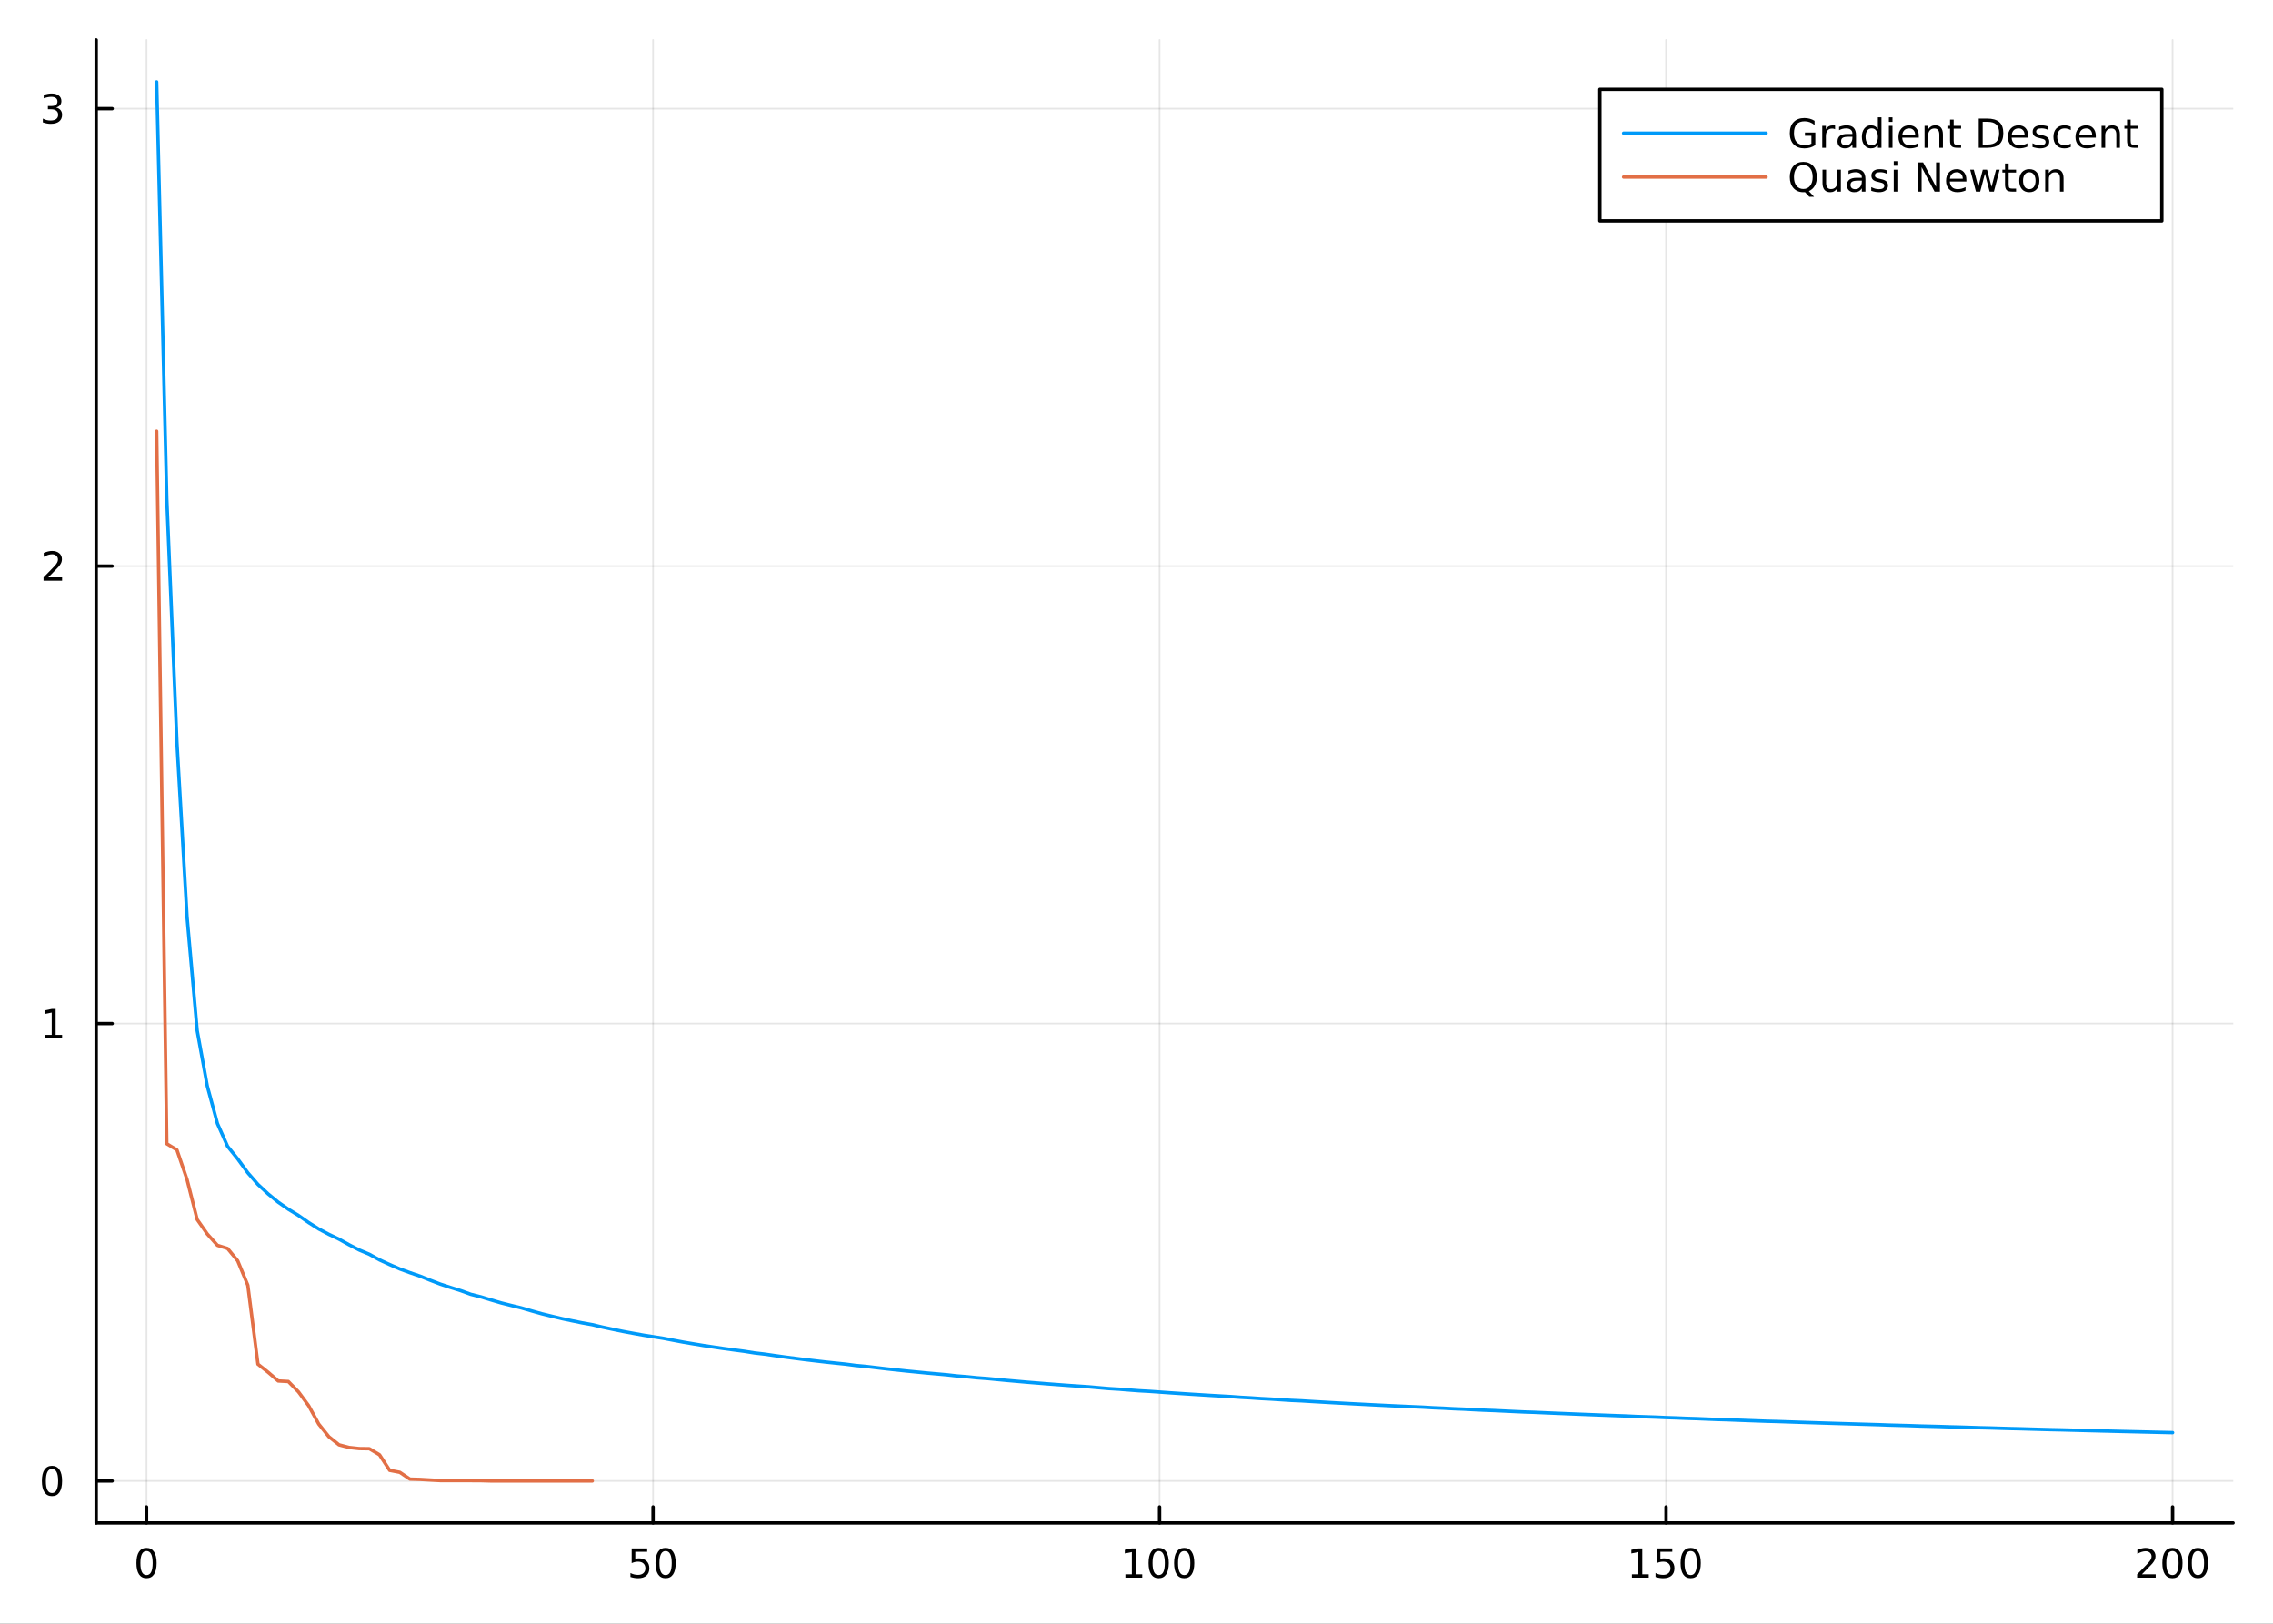 <?xml version="1.0" encoding="utf-8"?>
<svg xmlns="http://www.w3.org/2000/svg" xmlns:xlink="http://www.w3.org/1999/xlink" width="672" height="480" viewBox="0 0 2688 1920">
<rect x="0" y="0" width="2688" height="1920" fill="#333333" stroke="none"/>
<defs>
  <clipPath id="clip010">
    <rect x="0" y="0" width="2688" height="1920"/>
  </clipPath>
</defs>
<path clip-path="url(#clip010)" d="M0 1920 L2688 1920 L2688 0 L0 0  Z" fill="#ffffff" fill-rule="evenodd" fill-opacity="1"/>
<defs>
  <clipPath id="clip011">
    <rect x="537" y="0" width="1883" height="1883"/>
  </clipPath>
</defs>
<path clip-path="url(#clip010)" d="M113.761 1800.78 L2640.76 1800.78 L2640.76 47.244 L113.761 47.244  Z" fill="#ffffff" fill-rule="evenodd" fill-opacity="1"/>
<defs>
  <clipPath id="clip012">
    <rect x="113" y="47" width="2528" height="1755"/>
  </clipPath>
</defs>
<polyline clip-path="url(#clip012)" style="stroke:#000000; stroke-linecap:round; stroke-linejoin:round; stroke-width:2; stroke-opacity:0.1; fill:none" points="173.3,1800.78 173.3,47.244 "/>
<polyline clip-path="url(#clip012)" style="stroke:#000000; stroke-linecap:round; stroke-linejoin:round; stroke-width:2; stroke-opacity:0.1; fill:none" points="772.284,1800.78 772.284,47.244 "/>
<polyline clip-path="url(#clip012)" style="stroke:#000000; stroke-linecap:round; stroke-linejoin:round; stroke-width:2; stroke-opacity:0.1; fill:none" points="1371.27,1800.78 1371.27,47.244 "/>
<polyline clip-path="url(#clip012)" style="stroke:#000000; stroke-linecap:round; stroke-linejoin:round; stroke-width:2; stroke-opacity:0.1; fill:none" points="1970.25,1800.78 1970.25,47.244 "/>
<polyline clip-path="url(#clip012)" style="stroke:#000000; stroke-linecap:round; stroke-linejoin:round; stroke-width:2; stroke-opacity:0.1; fill:none" points="2569.24,1800.78 2569.24,47.244 "/>
<polyline clip-path="url(#clip010)" style="stroke:#000000; stroke-linecap:round; stroke-linejoin:round; stroke-width:4; stroke-opacity:1; fill:none" points="113.761,1800.78 2640.76,1800.78 "/>
<polyline clip-path="url(#clip010)" style="stroke:#000000; stroke-linecap:round; stroke-linejoin:round; stroke-width:4; stroke-opacity:1; fill:none" points="173.3,1800.78 173.3,1781.88 "/>
<polyline clip-path="url(#clip010)" style="stroke:#000000; stroke-linecap:round; stroke-linejoin:round; stroke-width:4; stroke-opacity:1; fill:none" points="772.284,1800.78 772.284,1781.88 "/>
<polyline clip-path="url(#clip010)" style="stroke:#000000; stroke-linecap:round; stroke-linejoin:round; stroke-width:4; stroke-opacity:1; fill:none" points="1371.27,1800.78 1371.27,1781.88 "/>
<polyline clip-path="url(#clip010)" style="stroke:#000000; stroke-linecap:round; stroke-linejoin:round; stroke-width:4; stroke-opacity:1; fill:none" points="1970.25,1800.78 1970.25,1781.88 "/>
<polyline clip-path="url(#clip010)" style="stroke:#000000; stroke-linecap:round; stroke-linejoin:round; stroke-width:4; stroke-opacity:1; fill:none" points="2569.24,1800.78 2569.24,1781.88 "/>
<path clip-path="url(#clip010)" d="M173.3 1834 Q169.689 1834 167.86 1837.57 Q166.055 1841.11 166.055 1848.24 Q166.055 1855.34 167.86 1858.91 Q169.689 1862.45 173.3 1862.45 Q176.934 1862.45 178.74 1858.91 Q180.568 1855.34 180.568 1848.24 Q180.568 1841.11 178.74 1837.57 Q176.934 1834 173.3 1834 M173.3 1830.3 Q179.11 1830.3 182.166 1834.9 Q185.244 1839.49 185.244 1848.24 Q185.244 1856.96 182.166 1861.57 Q179.11 1866.15 173.3 1866.15 Q167.49 1866.15 164.411 1861.57 Q161.356 1856.96 161.356 1848.24 Q161.356 1839.49 164.411 1834.9 Q167.49 1830.3 173.3 1830.3 Z" fill="#000000" fill-rule="nonzero" fill-opacity="1" /><path clip-path="url(#clip010)" d="M746.983 1830.92 L765.34 1830.92 L765.34 1834.86 L751.266 1834.86 L751.266 1843.33 Q752.284 1842.98 753.303 1842.82 Q754.321 1842.64 755.34 1842.64 Q761.127 1842.64 764.507 1845.81 Q767.886 1848.98 767.886 1854.4 Q767.886 1859.97 764.414 1863.08 Q760.942 1866.15 754.622 1866.15 Q752.446 1866.15 750.178 1865.78 Q747.933 1865.41 745.525 1864.67 L745.525 1859.97 Q747.608 1861.11 749.831 1861.66 Q752.053 1862.22 754.53 1862.22 Q758.534 1862.22 760.872 1860.11 Q763.21 1858.01 763.21 1854.4 Q763.21 1850.78 760.872 1848.68 Q758.534 1846.57 754.53 1846.57 Q752.655 1846.57 750.78 1846.99 Q748.928 1847.4 746.983 1848.28 L746.983 1830.92 Z" fill="#000000" fill-rule="nonzero" fill-opacity="1" /><path clip-path="url(#clip010)" d="M787.099 1834 Q783.488 1834 781.659 1837.57 Q779.854 1841.11 779.854 1848.24 Q779.854 1855.34 781.659 1858.91 Q783.488 1862.45 787.099 1862.45 Q790.733 1862.45 792.539 1858.91 Q794.367 1855.34 794.367 1848.24 Q794.367 1841.11 792.539 1837.57 Q790.733 1834 787.099 1834 M787.099 1830.3 Q792.909 1830.3 795.965 1834.9 Q799.043 1839.49 799.043 1848.24 Q799.043 1856.96 795.965 1861.57 Q792.909 1866.15 787.099 1866.15 Q781.289 1866.15 778.21 1861.57 Q775.155 1856.96 775.155 1848.24 Q775.155 1839.49 778.21 1834.9 Q781.289 1830.3 787.099 1830.3 Z" fill="#000000" fill-rule="nonzero" fill-opacity="1" /><path clip-path="url(#clip010)" d="M1330.88 1861.55 L1338.51 1861.55 L1338.51 1835.18 L1330.2 1836.85 L1330.2 1832.59 L1338.47 1830.92 L1343.14 1830.92 L1343.14 1861.55 L1350.78 1861.55 L1350.78 1865.48 L1330.88 1865.48 L1330.88 1861.55 Z" fill="#000000" fill-rule="nonzero" fill-opacity="1" /><path clip-path="url(#clip010)" d="M1370.23 1834 Q1366.62 1834 1364.79 1837.57 Q1362.98 1841.11 1362.98 1848.24 Q1362.98 1855.34 1364.79 1858.91 Q1366.62 1862.45 1370.23 1862.45 Q1373.86 1862.45 1375.67 1858.91 Q1377.5 1855.34 1377.5 1848.24 Q1377.5 1841.11 1375.67 1837.57 Q1373.86 1834 1370.23 1834 M1370.23 1830.3 Q1376.04 1830.3 1379.09 1834.9 Q1382.17 1839.49 1382.17 1848.24 Q1382.17 1856.96 1379.09 1861.57 Q1376.04 1866.15 1370.23 1866.15 Q1364.42 1866.15 1361.34 1861.57 Q1358.28 1856.96 1358.28 1848.24 Q1358.28 1839.49 1361.34 1834.9 Q1364.42 1830.3 1370.23 1830.3 Z" fill="#000000" fill-rule="nonzero" fill-opacity="1" /><path clip-path="url(#clip010)" d="M1400.39 1834 Q1396.78 1834 1394.95 1837.57 Q1393.14 1841.11 1393.14 1848.24 Q1393.14 1855.34 1394.95 1858.91 Q1396.78 1862.45 1400.39 1862.45 Q1404.02 1862.45 1405.83 1858.91 Q1407.66 1855.34 1407.66 1848.24 Q1407.66 1841.11 1405.83 1837.57 Q1404.02 1834 1400.39 1834 M1400.39 1830.3 Q1406.2 1830.3 1409.25 1834.9 Q1412.33 1839.49 1412.33 1848.24 Q1412.33 1856.96 1409.25 1861.57 Q1406.2 1866.15 1400.39 1866.15 Q1394.58 1866.15 1391.5 1861.57 Q1388.44 1856.96 1388.44 1848.24 Q1388.44 1839.49 1391.5 1834.9 Q1394.58 1830.3 1400.39 1830.3 Z" fill="#000000" fill-rule="nonzero" fill-opacity="1" /><path clip-path="url(#clip010)" d="M1929.86 1861.55 L1937.5 1861.55 L1937.5 1835.18 L1929.19 1836.85 L1929.19 1832.59 L1937.45 1830.92 L1942.13 1830.92 L1942.13 1861.55 L1949.77 1861.55 L1949.77 1865.48 L1929.86 1865.48 L1929.86 1861.55 Z" fill="#000000" fill-rule="nonzero" fill-opacity="1" /><path clip-path="url(#clip010)" d="M1959.26 1830.92 L1977.61 1830.92 L1977.61 1834.86 L1963.54 1834.86 L1963.54 1843.33 Q1964.56 1842.98 1965.58 1842.82 Q1966.6 1842.64 1967.61 1842.64 Q1973.4 1842.64 1976.78 1845.81 Q1980.16 1848.98 1980.16 1854.4 Q1980.16 1859.97 1976.69 1863.08 Q1973.22 1866.15 1966.9 1866.15 Q1964.72 1866.15 1962.45 1865.78 Q1960.21 1865.41 1957.8 1864.67 L1957.8 1859.97 Q1959.88 1861.11 1962.1 1861.66 Q1964.33 1862.22 1966.8 1862.22 Q1970.81 1862.22 1973.15 1860.11 Q1975.48 1858.01 1975.48 1854.4 Q1975.48 1850.78 1973.15 1848.68 Q1970.81 1846.57 1966.8 1846.57 Q1964.93 1846.57 1963.05 1846.99 Q1961.2 1847.4 1959.26 1848.28 L1959.26 1830.92 Z" fill="#000000" fill-rule="nonzero" fill-opacity="1" /><path clip-path="url(#clip010)" d="M1999.37 1834 Q1995.76 1834 1993.93 1837.57 Q1992.13 1841.11 1992.13 1848.24 Q1992.13 1855.34 1993.93 1858.91 Q1995.76 1862.45 1999.37 1862.45 Q2003.01 1862.45 2004.81 1858.91 Q2006.64 1855.34 2006.64 1848.24 Q2006.64 1841.11 2004.81 1837.57 Q2003.01 1834 1999.37 1834 M1999.37 1830.3 Q2005.18 1830.3 2008.24 1834.9 Q2011.32 1839.49 2011.32 1848.24 Q2011.32 1856.96 2008.24 1861.57 Q2005.18 1866.15 1999.37 1866.15 Q1993.56 1866.15 1990.48 1861.57 Q1987.43 1856.96 1987.43 1848.24 Q1987.43 1839.49 1990.48 1834.9 Q1993.56 1830.3 1999.37 1830.3 Z" fill="#000000" fill-rule="nonzero" fill-opacity="1" /><path clip-path="url(#clip010)" d="M2532.93 1861.55 L2549.25 1861.55 L2549.25 1865.48 L2527.3 1865.48 L2527.3 1861.55 Q2529.97 1858.79 2534.55 1854.16 Q2539.16 1849.51 2540.34 1848.17 Q2542.58 1845.65 2543.46 1843.91 Q2544.36 1842.15 2544.36 1840.46 Q2544.36 1837.71 2542.42 1835.97 Q2540.5 1834.23 2537.4 1834.23 Q2535.2 1834.23 2532.74 1835 Q2530.31 1835.76 2527.54 1837.31 L2527.54 1832.59 Q2530.36 1831.46 2532.81 1830.88 Q2535.27 1830.3 2537.3 1830.3 Q2542.67 1830.3 2545.87 1832.98 Q2549.06 1835.67 2549.06 1840.16 Q2549.06 1842.29 2548.25 1844.21 Q2547.47 1846.11 2545.36 1848.7 Q2544.78 1849.37 2541.68 1852.59 Q2538.58 1855.78 2532.93 1861.55 Z" fill="#000000" fill-rule="nonzero" fill-opacity="1" /><path clip-path="url(#clip010)" d="M2569.06 1834 Q2565.45 1834 2563.62 1837.57 Q2561.82 1841.11 2561.82 1848.24 Q2561.82 1855.34 2563.62 1858.91 Q2565.45 1862.45 2569.06 1862.45 Q2572.7 1862.45 2574.5 1858.91 Q2576.33 1855.34 2576.33 1848.24 Q2576.33 1841.11 2574.5 1837.57 Q2572.7 1834 2569.06 1834 M2569.06 1830.3 Q2574.87 1830.3 2577.93 1834.9 Q2581.01 1839.49 2581.01 1848.24 Q2581.01 1856.96 2577.93 1861.57 Q2574.87 1866.15 2569.06 1866.15 Q2563.25 1866.15 2560.17 1861.57 Q2557.12 1856.96 2557.12 1848.24 Q2557.12 1839.49 2560.17 1834.9 Q2563.25 1830.3 2569.06 1830.3 Z" fill="#000000" fill-rule="nonzero" fill-opacity="1" /><path clip-path="url(#clip010)" d="M2599.23 1834 Q2595.61 1834 2593.79 1837.57 Q2591.98 1841.11 2591.98 1848.24 Q2591.98 1855.34 2593.79 1858.91 Q2595.61 1862.45 2599.23 1862.45 Q2602.86 1862.45 2604.67 1858.91 Q2606.49 1855.34 2606.49 1848.24 Q2606.49 1841.11 2604.67 1837.57 Q2602.86 1834 2599.23 1834 M2599.23 1830.3 Q2605.04 1830.3 2608.09 1834.9 Q2611.17 1839.49 2611.17 1848.24 Q2611.17 1856.96 2608.09 1861.57 Q2605.04 1866.15 2599.23 1866.15 Q2593.42 1866.15 2590.34 1861.57 Q2587.28 1856.96 2587.28 1848.24 Q2587.28 1839.49 2590.34 1834.9 Q2593.42 1830.3 2599.23 1830.3 Z" fill="#000000" fill-rule="nonzero" fill-opacity="1" /><polyline clip-path="url(#clip012)" style="stroke:#000000; stroke-linecap:round; stroke-linejoin:round; stroke-width:2; stroke-opacity:0.1; fill:none" points="113.761,1751.15 2640.76,1751.15 "/>
<polyline clip-path="url(#clip012)" style="stroke:#000000; stroke-linecap:round; stroke-linejoin:round; stroke-width:2; stroke-opacity:0.1; fill:none" points="113.761,1210.28 2640.76,1210.28 "/>
<polyline clip-path="url(#clip012)" style="stroke:#000000; stroke-linecap:round; stroke-linejoin:round; stroke-width:2; stroke-opacity:0.1; fill:none" points="113.761,669.408 2640.76,669.408 "/>
<polyline clip-path="url(#clip012)" style="stroke:#000000; stroke-linecap:round; stroke-linejoin:round; stroke-width:2; stroke-opacity:0.1; fill:none" points="113.761,128.536 2640.76,128.536 "/>
<polyline clip-path="url(#clip010)" style="stroke:#000000; stroke-linecap:round; stroke-linejoin:round; stroke-width:4; stroke-opacity:1; fill:none" points="113.761,1800.78 113.761,47.244 "/>
<polyline clip-path="url(#clip010)" style="stroke:#000000; stroke-linecap:round; stroke-linejoin:round; stroke-width:4; stroke-opacity:1; fill:none" points="113.761,1751.15 132.659,1751.15 "/>
<polyline clip-path="url(#clip010)" style="stroke:#000000; stroke-linecap:round; stroke-linejoin:round; stroke-width:4; stroke-opacity:1; fill:none" points="113.761,1210.28 132.659,1210.28 "/>
<polyline clip-path="url(#clip010)" style="stroke:#000000; stroke-linecap:round; stroke-linejoin:round; stroke-width:4; stroke-opacity:1; fill:none" points="113.761,669.408 132.659,669.408 "/>
<polyline clip-path="url(#clip010)" style="stroke:#000000; stroke-linecap:round; stroke-linejoin:round; stroke-width:4; stroke-opacity:1; fill:none" points="113.761,128.536 132.659,128.536 "/>
<path clip-path="url(#clip010)" d="M61.496 1736.95 Q57.885 1736.95 56.057 1740.51 Q54.251 1744.06 54.251 1751.19 Q54.251 1758.29 56.057 1761.86 Q57.885 1765.4 61.496 1765.4 Q65.131 1765.4 66.936 1761.86 Q68.765 1758.29 68.765 1751.19 Q68.765 1744.06 66.936 1740.51 Q65.131 1736.95 61.496 1736.95 M61.496 1733.25 Q67.307 1733.25 70.362 1737.85 Q73.441 1742.44 73.441 1751.19 Q73.441 1759.91 70.362 1764.52 Q67.307 1769.1 61.496 1769.1 Q55.686 1769.1 52.608 1764.52 Q49.552 1759.91 49.552 1751.19 Q49.552 1742.44 52.608 1737.85 Q55.686 1733.25 61.496 1733.25 Z" fill="#000000" fill-rule="nonzero" fill-opacity="1" /><path clip-path="url(#clip010)" d="M53.534 1223.62 L61.172 1223.62 L61.172 1197.26 L52.862 1198.93 L52.862 1194.67 L61.126 1193 L65.802 1193 L65.802 1223.62 L73.441 1223.62 L73.441 1227.56 L53.534 1227.56 L53.534 1223.62 Z" fill="#000000" fill-rule="nonzero" fill-opacity="1" /><path clip-path="url(#clip010)" d="M57.121 682.753 L73.441 682.753 L73.441 686.688 L51.497 686.688 L51.497 682.753 Q54.159 679.998 58.742 675.369 Q63.348 670.716 64.529 669.373 Q66.774 666.85 67.654 665.114 Q68.557 663.355 68.557 661.665 Q68.557 658.91 66.612 657.174 Q64.691 655.438 61.589 655.438 Q59.39 655.438 56.936 656.202 Q54.506 656.966 51.728 658.517 L51.728 653.795 Q54.552 652.66 57.006 652.082 Q59.459 651.503 61.496 651.503 Q66.867 651.503 70.061 654.188 Q73.256 656.873 73.256 661.364 Q73.256 663.494 72.445 665.415 Q71.659 667.313 69.552 669.906 Q68.973 670.577 65.871 673.794 Q62.77 676.989 57.121 682.753 Z" fill="#000000" fill-rule="nonzero" fill-opacity="1" /><path clip-path="url(#clip010)" d="M66.311 127.182 Q69.668 127.9 71.543 130.168 Q73.441 132.437 73.441 135.77 Q73.441 140.886 69.922 143.687 Q66.404 146.488 59.922 146.488 Q57.746 146.488 55.432 146.048 Q53.14 145.631 50.686 144.775 L50.686 140.261 Q52.631 141.395 54.946 141.974 Q57.26 142.553 59.784 142.553 Q64.182 142.553 66.473 140.816 Q68.788 139.08 68.788 135.77 Q68.788 132.715 66.635 131.002 Q64.506 129.266 60.686 129.266 L56.659 129.266 L56.659 125.423 L60.871 125.423 Q64.321 125.423 66.149 124.057 Q67.978 122.668 67.978 120.076 Q67.978 117.414 66.08 116.002 Q64.205 114.567 60.686 114.567 Q58.765 114.567 56.566 114.983 Q54.367 115.4 51.728 116.28 L51.728 112.113 Q54.39 111.372 56.705 111.002 Q59.043 110.631 61.103 110.631 Q66.427 110.631 69.529 113.062 Q72.631 115.469 72.631 119.59 Q72.631 122.46 70.987 124.451 Q69.344 126.418 66.311 127.182 Z" fill="#000000" fill-rule="nonzero" fill-opacity="1" /><polyline clip-path="url(#clip012)" style="stroke:#009af9; stroke-linecap:round; stroke-linejoin:round; stroke-width:4; stroke-opacity:1; fill:none" points="185.28,96.872 197.259,589.586 209.239,877.425 221.219,1084.04 233.198,1218.58 245.178,1284.26 257.158,1328.49 269.137,1355.41 281.117,1370.29 293.097,1386.74 305.076,1400.5 317.056,1411.66 329.036,1421.5 341.016,1429.83 352.995,1437.19 364.975,1445.57 376.955,1453.17 388.934,1459.53 400.914,1465.24 412.894,1471.9 424.873,1478.08 436.853,1483.14 448.833,1489.78 460.812,1495.3 472.792,1500.48 484.772,1504.88 496.751,1508.99 508.731,1513.82 520.711,1518.42 532.691,1522.34 544.67,1526.09 556.65,1530.44 568.63,1533.48 580.609,1537.12 592.589,1540.64 604.569,1543.66 616.548,1546.57 628.528,1550.07 640.508,1553.44 652.487,1556.39 664.467,1559.25 676.447,1561.79 688.426,1564.24 700.406,1566.37 712.386,1569.27 724.365,1571.81 736.345,1574.29 748.325,1576.52 760.305,1578.69 772.284,1580.62 784.264,1582.5 796.244,1584.81 808.223,1587.07 820.203,1589.09 832.183,1591.08 844.162,1592.89 856.142,1594.66 868.122,1596.27 880.101,1597.85 892.081,1599.77 904.061,1601.17 916.04,1602.91 928.02,1604.61 940,1606.17 951.98,1607.71 963.959,1609.13 975.939,1610.52 987.919,1611.79 999.898,1613.03 1011.88,1614.6 1023.86,1615.71 1035.84,1617.14 1047.82,1618.56 1059.8,1619.85 1071.78,1621.14 1083.76,1622.32 1095.74,1623.5 1107.72,1624.57 1119.7,1625.64 1131.67,1626.99 1143.65,1627.96 1155.63,1629.2 1167.61,1630.08 1179.59,1631.23 1191.57,1632.37 1203.55,1633.42 1215.53,1634.47 1227.51,1635.44 1239.49,1636.41 1251.47,1637.31 1263.45,1638.21 1275.43,1639.03 1287.41,1639.85 1299.39,1640.92 1311.37,1641.96 1323.35,1642.67 1335.33,1643.65 1347.31,1644.55 1359.29,1645.21 1371.27,1646.06 1383.25,1646.92 1395.23,1647.71 1407.21,1648.51 1419.19,1649.25 1431.17,1650 1443.15,1650.69 1455.13,1651.38 1467.11,1652.27 1479.09,1652.92 1491.07,1653.75 1503.05,1654.36 1515.02,1655.14 1527,1655.92 1538.98,1656.45 1550.96,1657.19 1562.94,1657.88 1574.92,1658.58 1586.9,1659.23 1598.88,1659.88 1610.86,1660.5 1622.84,1661.12 1634.82,1661.71 1646.8,1662.3 1658.78,1662.85 1670.76,1663.4 1682.74,1663.91 1694.72,1664.63 1706.7,1665.12 1718.68,1665.78 1730.66,1666.25 1742.64,1666.89 1754.62,1667.48 1766.6,1667.93 1778.58,1668.5 1790.56,1669.07 1802.54,1669.62 1814.52,1670.01 1826.5,1670.54 1838.48,1671.06 1850.46,1671.55 1862.44,1672.05 1874.42,1672.52 1886.4,1672.99 1898.37,1673.44 1910.35,1673.89 1922.33,1674.31 1934.31,1674.89 1946.29,1675.3 1958.27,1675.7 1970.25,1676.24 1982.23,1676.62 1994.21,1677.13 2006.19,1677.49 2018.17,1677.98 2030.15,1678.46 2042.13,1678.8 2054.11,1679.26 2066.09,1679.71 2078.07,1680.15 2090.05,1680.57 2102.03,1680.88 2114.01,1681.29 2125.99,1681.7 2137.97,1682.09 2149.95,1682.48 2161.93,1682.86 2173.91,1683.23 2185.89,1683.59 2197.87,1683.95 2209.85,1684.3 2221.83,1684.64 2233.81,1685.09 2245.79,1685.42 2257.77,1685.74 2269.75,1686.17 2281.72,1686.47 2293.7,1686.77 2305.68,1687.18 2317.66,1687.47 2329.64,1687.85 2341.62,1688.24 2353.6,1688.51 2365.58,1688.88 2377.56,1689.23 2389.54,1689.49 2401.52,1689.84 2413.5,1690.18 2425.48,1690.51 2437.46,1690.75 2449.44,1691.08 2461.42,1691.4 2473.4,1691.71 2485.38,1692.02 2497.36,1692.32 2509.34,1692.62 2521.32,1692.9 2533.3,1693.19 2545.28,1693.47 2557.26,1693.75 2569.24,1694.02 "/>
<polyline clip-path="url(#clip012)" style="stroke:#e26f46; stroke-linecap:round; stroke-linejoin:round; stroke-width:4; stroke-opacity:1; fill:none" points="185.28,509.863 197.259,1352.4 209.239,1359.68 221.219,1394.73 233.198,1441.99 245.178,1459.14 257.158,1472.52 269.137,1476.26 281.117,1490.85 293.097,1519.76 305.076,1613.1 317.056,1622.58 329.036,1632.95 341.016,1633.6 352.995,1645.83 364.975,1662.09 376.955,1683.88 388.934,1698.83 400.914,1708.42 412.894,1711.57 424.873,1712.88 436.853,1713.04 448.833,1720.21 460.812,1738.6 472.792,1740.92 484.772,1748.98 496.751,1749.33 508.731,1750.02 520.711,1750.7 532.691,1750.73 544.67,1750.73 556.65,1750.75 568.63,1750.8 580.609,1751.14 592.589,1751.14 604.569,1751.15 616.548,1751.15 628.528,1751.15 640.508,1751.15 652.487,1751.15 664.467,1751.15 676.447,1751.15 688.426,1751.15 700.406,1751.15 "/>
<path clip-path="url(#clip010)" d="M1891.97 261.215 L2556.52 261.215 L2556.52 105.695 L1891.97 105.695  Z" fill="#ffffff" fill-rule="evenodd" fill-opacity="1"/>
<polyline clip-path="url(#clip010)" style="stroke:#000000; stroke-linecap:round; stroke-linejoin:round; stroke-width:4; stroke-opacity:1; fill:none" points="1891.97,261.215 2556.52,261.215 2556.52,105.695 1891.97,105.695 1891.97,261.215 "/>
<polyline clip-path="url(#clip010)" style="stroke:#009af9; stroke-linecap:round; stroke-linejoin:round; stroke-width:4; stroke-opacity:1; fill:none" points="1920.05,157.535 2088.52,157.535 "/>
<path clip-path="url(#clip010)" d="M2142.15 169.885 L2142.15 160.602 L2134.51 160.602 L2134.51 156.76 L2146.78 156.76 L2146.78 171.598 Q2144.07 173.519 2140.81 174.514 Q2137.54 175.487 2133.84 175.487 Q2125.74 175.487 2121.16 170.764 Q2116.6 166.019 2116.6 157.57 Q2116.6 149.098 2121.16 144.376 Q2125.74 139.63 2133.84 139.63 Q2137.22 139.63 2140.25 140.464 Q2143.31 141.297 2145.88 142.917 L2145.88 147.894 Q2143.29 145.695 2140.37 144.584 Q2137.45 143.473 2134.23 143.473 Q2127.89 143.473 2124.7 147.014 Q2121.53 150.556 2121.53 157.57 Q2121.53 164.561 2124.7 168.102 Q2127.89 171.644 2134.23 171.644 Q2136.71 171.644 2138.66 171.227 Q2140.6 170.788 2142.15 169.885 Z" fill="#000000" fill-rule="nonzero" fill-opacity="1" /><path clip-path="url(#clip010)" d="M2170.16 152.871 Q2169.44 152.454 2168.59 152.269 Q2167.75 152.061 2166.73 152.061 Q2163.12 152.061 2161.18 154.422 Q2159.26 156.76 2159.26 161.158 L2159.26 174.815 L2154.97 174.815 L2154.97 148.889 L2159.26 148.889 L2159.26 152.917 Q2160.6 150.556 2162.75 149.422 Q2164.91 148.264 2167.98 148.264 Q2168.42 148.264 2168.96 148.334 Q2169.49 148.38 2170.14 148.496 L2170.16 152.871 Z" fill="#000000" fill-rule="nonzero" fill-opacity="1" /><path clip-path="url(#clip010)" d="M2186.41 161.783 Q2181.25 161.783 2179.26 162.963 Q2177.27 164.144 2177.27 166.991 Q2177.27 169.26 2178.75 170.602 Q2180.25 171.922 2182.82 171.922 Q2186.36 171.922 2188.49 169.422 Q2190.65 166.899 2190.65 162.732 L2190.65 161.783 L2186.41 161.783 M2194.91 160.024 L2194.91 174.815 L2190.65 174.815 L2190.65 170.88 Q2189.19 173.241 2187.01 174.375 Q2184.84 175.487 2181.69 175.487 Q2177.71 175.487 2175.35 173.264 Q2173.01 171.019 2173.01 167.269 Q2173.01 162.894 2175.92 160.672 Q2178.86 158.45 2184.67 158.45 L2190.65 158.45 L2190.65 158.033 Q2190.65 155.093 2188.7 153.496 Q2186.78 151.876 2183.28 151.876 Q2181.06 151.876 2178.96 152.408 Q2176.85 152.94 2174.91 154.005 L2174.91 150.07 Q2177.24 149.167 2179.44 148.727 Q2181.64 148.264 2183.72 148.264 Q2189.35 148.264 2192.13 151.181 Q2194.91 154.098 2194.91 160.024 Z" fill="#000000" fill-rule="nonzero" fill-opacity="1" /><path clip-path="url(#clip010)" d="M2220.74 152.825 L2220.74 138.797 L2225 138.797 L2225 174.815 L2220.74 174.815 L2220.74 170.926 Q2219.4 173.241 2217.34 174.375 Q2215.3 175.487 2212.43 175.487 Q2207.73 175.487 2204.77 171.737 Q2201.83 167.987 2201.83 161.876 Q2201.83 155.764 2204.77 152.014 Q2207.73 148.264 2212.43 148.264 Q2215.3 148.264 2217.34 149.399 Q2219.4 150.51 2220.74 152.825 M2206.22 161.876 Q2206.22 166.575 2208.15 169.26 Q2210.09 171.922 2213.47 171.922 Q2216.85 171.922 2218.79 169.26 Q2220.74 166.575 2220.74 161.876 Q2220.74 157.176 2218.79 154.514 Q2216.85 151.829 2213.47 151.829 Q2210.09 151.829 2208.15 154.514 Q2206.22 157.176 2206.22 161.876 Z" fill="#000000" fill-rule="nonzero" fill-opacity="1" /><path clip-path="url(#clip010)" d="M2233.77 148.889 L2238.03 148.889 L2238.03 174.815 L2233.77 174.815 L2233.77 148.889 M2233.77 138.797 L2238.03 138.797 L2238.03 144.19 L2233.77 144.19 L2233.77 138.797 Z" fill="#000000" fill-rule="nonzero" fill-opacity="1" /><path clip-path="url(#clip010)" d="M2269.12 160.788 L2269.12 162.871 L2249.53 162.871 Q2249.81 167.269 2252.17 169.584 Q2254.56 171.875 2258.79 171.875 Q2261.25 171.875 2263.54 171.274 Q2265.85 170.672 2268.12 169.468 L2268.12 173.496 Q2265.83 174.468 2263.42 174.977 Q2261.02 175.487 2258.54 175.487 Q2252.34 175.487 2248.7 171.875 Q2245.09 168.264 2245.09 162.107 Q2245.09 155.741 2248.52 152.014 Q2251.97 148.264 2257.8 148.264 Q2263.03 148.264 2266.06 151.644 Q2269.12 155.001 2269.12 160.788 M2264.86 159.538 Q2264.81 156.042 2262.89 153.959 Q2260.99 151.876 2257.84 151.876 Q2254.28 151.876 2252.13 153.889 Q2250 155.903 2249.67 159.561 L2264.86 159.538 Z" fill="#000000" fill-rule="nonzero" fill-opacity="1" /><path clip-path="url(#clip010)" d="M2297.66 159.167 L2297.66 174.815 L2293.4 174.815 L2293.4 159.306 Q2293.4 155.626 2291.96 153.797 Q2290.53 151.968 2287.66 151.968 Q2284.21 151.968 2282.22 154.167 Q2280.23 156.366 2280.23 160.163 L2280.23 174.815 L2275.95 174.815 L2275.95 148.889 L2280.23 148.889 L2280.23 152.917 Q2281.76 150.579 2283.82 149.422 Q2285.9 148.264 2288.61 148.264 Q2293.08 148.264 2295.37 151.042 Q2297.66 153.797 2297.66 159.167 Z" fill="#000000" fill-rule="nonzero" fill-opacity="1" /><path clip-path="url(#clip010)" d="M2310.37 141.528 L2310.37 148.889 L2319.14 148.889 L2319.14 152.2 L2310.37 152.2 L2310.37 166.274 Q2310.37 169.445 2311.22 170.348 Q2312.1 171.25 2314.77 171.25 L2319.14 171.25 L2319.14 174.815 L2314.77 174.815 Q2309.84 174.815 2307.96 172.987 Q2306.09 171.135 2306.09 166.274 L2306.09 152.2 L2302.96 152.2 L2302.96 148.889 L2306.09 148.889 L2306.09 141.528 L2310.37 141.528 Z" fill="#000000" fill-rule="nonzero" fill-opacity="1" /><path clip-path="url(#clip010)" d="M2344.67 144.098 L2344.67 170.973 L2350.32 170.973 Q2357.47 170.973 2360.78 167.732 Q2364.12 164.491 2364.12 157.501 Q2364.12 150.556 2360.78 147.339 Q2357.47 144.098 2350.32 144.098 L2344.67 144.098 M2340 140.255 L2349.6 140.255 Q2359.65 140.255 2364.35 144.445 Q2369.05 148.612 2369.05 157.501 Q2369.05 166.436 2364.33 170.625 Q2359.6 174.815 2349.6 174.815 L2340 174.815 L2340 140.255 Z" fill="#000000" fill-rule="nonzero" fill-opacity="1" /><path clip-path="url(#clip010)" d="M2398.49 160.788 L2398.49 162.871 L2378.91 162.871 Q2379.19 167.269 2381.55 169.584 Q2383.93 171.875 2388.17 171.875 Q2390.62 171.875 2392.91 171.274 Q2395.23 170.672 2397.5 169.468 L2397.5 173.496 Q2395.2 174.468 2392.8 174.977 Q2390.39 175.487 2387.91 175.487 Q2381.71 175.487 2378.08 171.875 Q2374.46 168.264 2374.46 162.107 Q2374.46 155.741 2377.89 152.014 Q2381.34 148.264 2387.17 148.264 Q2392.4 148.264 2395.44 151.644 Q2398.49 155.001 2398.49 160.788 M2394.23 159.538 Q2394.19 156.042 2392.27 153.959 Q2390.37 151.876 2387.22 151.876 Q2383.65 151.876 2381.5 153.889 Q2379.37 155.903 2379.05 159.561 L2394.23 159.538 Z" fill="#000000" fill-rule="nonzero" fill-opacity="1" /><path clip-path="url(#clip010)" d="M2422.01 149.653 L2422.01 153.681 Q2420.2 152.755 2418.26 152.292 Q2416.32 151.829 2414.23 151.829 Q2411.06 151.829 2409.46 152.801 Q2407.89 153.774 2407.89 155.718 Q2407.89 157.2 2409.02 158.056 Q2410.16 158.889 2413.58 159.653 L2415.04 159.977 Q2419.58 160.95 2421.48 162.732 Q2423.4 164.491 2423.4 167.663 Q2423.4 171.274 2420.53 173.38 Q2417.68 175.487 2412.68 175.487 Q2410.6 175.487 2408.33 175.07 Q2406.08 174.676 2403.58 173.866 L2403.58 169.468 Q2405.95 170.695 2408.24 171.32 Q2410.53 171.922 2412.77 171.922 Q2415.78 171.922 2417.4 170.903 Q2419.02 169.862 2419.02 167.987 Q2419.02 166.25 2417.84 165.325 Q2416.69 164.399 2412.73 163.542 L2411.25 163.195 Q2407.29 162.362 2405.53 160.649 Q2403.77 158.913 2403.77 155.903 Q2403.77 152.246 2406.36 150.255 Q2408.95 148.264 2413.72 148.264 Q2416.08 148.264 2418.17 148.612 Q2420.25 148.959 2422.01 149.653 Z" fill="#000000" fill-rule="nonzero" fill-opacity="1" /><path clip-path="url(#clip010)" d="M2448.84 149.885 L2448.84 153.866 Q2447.03 152.871 2445.2 152.385 Q2443.4 151.876 2441.55 151.876 Q2437.4 151.876 2435.11 154.514 Q2432.82 157.13 2432.82 161.876 Q2432.82 166.621 2435.11 169.26 Q2437.4 171.875 2441.55 171.875 Q2443.4 171.875 2445.2 171.389 Q2447.03 170.88 2448.84 169.885 L2448.84 173.82 Q2447.06 174.653 2445.14 175.07 Q2443.24 175.487 2441.08 175.487 Q2435.23 175.487 2431.78 171.806 Q2428.33 168.125 2428.33 161.876 Q2428.33 155.533 2431.8 151.899 Q2435.3 148.264 2441.36 148.264 Q2443.33 148.264 2445.2 148.681 Q2447.08 149.075 2448.84 149.885 Z" fill="#000000" fill-rule="nonzero" fill-opacity="1" /><path clip-path="url(#clip010)" d="M2478.42 160.788 L2478.42 162.871 L2458.84 162.871 Q2459.12 167.269 2461.48 169.584 Q2463.86 171.875 2468.1 171.875 Q2470.55 171.875 2472.84 171.274 Q2475.16 170.672 2477.43 169.468 L2477.43 173.496 Q2475.14 174.468 2472.73 174.977 Q2470.32 175.487 2467.84 175.487 Q2461.64 175.487 2458.01 171.875 Q2454.39 168.264 2454.39 162.107 Q2454.39 155.741 2457.82 152.014 Q2461.27 148.264 2467.1 148.264 Q2472.33 148.264 2475.37 151.644 Q2478.42 155.001 2478.42 160.788 M2474.16 159.538 Q2474.12 156.042 2472.2 153.959 Q2470.3 151.876 2467.15 151.876 Q2463.58 151.876 2461.43 153.889 Q2459.3 155.903 2458.98 159.561 L2474.16 159.538 Z" fill="#000000" fill-rule="nonzero" fill-opacity="1" /><path clip-path="url(#clip010)" d="M2506.96 159.167 L2506.96 174.815 L2502.7 174.815 L2502.7 159.306 Q2502.7 155.626 2501.27 153.797 Q2499.83 151.968 2496.96 151.968 Q2493.51 151.968 2491.52 154.167 Q2489.53 156.366 2489.53 160.163 L2489.53 174.815 L2485.25 174.815 L2485.25 148.889 L2489.53 148.889 L2489.53 152.917 Q2491.06 150.579 2493.12 149.422 Q2495.2 148.264 2497.91 148.264 Q2502.38 148.264 2504.67 151.042 Q2506.96 153.797 2506.96 159.167 Z" fill="#000000" fill-rule="nonzero" fill-opacity="1" /><path clip-path="url(#clip010)" d="M2519.67 141.528 L2519.67 148.889 L2528.45 148.889 L2528.45 152.2 L2519.67 152.2 L2519.67 166.274 Q2519.67 169.445 2520.53 170.348 Q2521.41 171.25 2524.07 171.25 L2528.45 171.25 L2528.45 174.815 L2524.07 174.815 Q2519.14 174.815 2517.26 172.987 Q2515.39 171.135 2515.39 166.274 L2515.39 152.2 L2512.26 152.2 L2512.26 148.889 L2515.39 148.889 L2515.39 141.528 L2519.67 141.528 Z" fill="#000000" fill-rule="nonzero" fill-opacity="1" /><polyline clip-path="url(#clip010)" style="stroke:#e26f46; stroke-linecap:round; stroke-linejoin:round; stroke-width:4; stroke-opacity:1; fill:none" points="1920.05,209.375 2088.52,209.375 "/>
<path clip-path="url(#clip010)" d="M2132.61 195.267 Q2127.52 195.267 2124.51 199.063 Q2121.53 202.859 2121.53 209.41 Q2121.53 215.938 2124.51 219.734 Q2127.52 223.53 2132.61 223.53 Q2137.71 223.53 2140.67 219.734 Q2143.66 215.938 2143.66 209.41 Q2143.66 202.859 2140.67 199.063 Q2137.71 195.267 2132.61 195.267 M2139.16 226.03 L2145.32 232.766 L2139.67 232.766 L2134.56 227.234 Q2133.79 227.28 2133.38 227.303 Q2132.98 227.327 2132.61 227.327 Q2125.32 227.327 2120.95 222.465 Q2116.6 217.581 2116.6 209.41 Q2116.6 201.216 2120.95 196.355 Q2125.32 191.47 2132.61 191.47 Q2139.88 191.47 2144.23 196.355 Q2148.59 201.216 2148.59 209.41 Q2148.59 215.428 2146.16 219.711 Q2143.75 223.993 2139.16 226.03 Z" fill="#000000" fill-rule="nonzero" fill-opacity="1" /><path clip-path="url(#clip010)" d="M2155.28 216.424 L2155.28 200.729 L2159.53 200.729 L2159.53 216.262 Q2159.53 219.942 2160.97 221.794 Q2162.41 223.623 2165.28 223.623 Q2168.72 223.623 2170.72 221.424 Q2172.73 219.225 2172.73 215.428 L2172.73 200.729 L2176.99 200.729 L2176.99 226.655 L2172.73 226.655 L2172.73 222.674 Q2171.18 225.035 2169.12 226.192 Q2167.08 227.327 2164.37 227.327 Q2159.91 227.327 2157.59 224.549 Q2155.28 221.771 2155.28 216.424 M2165.99 200.104 L2165.99 200.104 Z" fill="#000000" fill-rule="nonzero" fill-opacity="1" /><path clip-path="url(#clip010)" d="M2197.54 213.623 Q2192.38 213.623 2190.39 214.803 Q2188.4 215.984 2188.4 218.831 Q2188.4 221.1 2189.88 222.442 Q2191.39 223.762 2193.96 223.762 Q2197.5 223.762 2199.63 221.262 Q2201.78 218.739 2201.78 214.572 L2201.78 213.623 L2197.54 213.623 M2206.04 211.864 L2206.04 226.655 L2201.78 226.655 L2201.78 222.72 Q2200.32 225.081 2198.15 226.215 Q2195.97 227.327 2192.82 227.327 Q2188.84 227.327 2186.48 225.104 Q2184.14 222.859 2184.14 219.109 Q2184.14 214.734 2187.06 212.512 Q2190 210.29 2195.81 210.29 L2201.78 210.29 L2201.78 209.873 Q2201.78 206.933 2199.84 205.336 Q2197.91 203.716 2194.42 203.716 Q2192.2 203.716 2190.09 204.248 Q2187.98 204.78 2186.04 205.845 L2186.04 201.91 Q2188.38 201.007 2190.58 200.567 Q2192.78 200.104 2194.86 200.104 Q2200.48 200.104 2203.26 203.021 Q2206.04 205.938 2206.04 211.864 Z" fill="#000000" fill-rule="nonzero" fill-opacity="1" /><path clip-path="url(#clip010)" d="M2231.34 201.493 L2231.34 205.521 Q2229.53 204.595 2227.59 204.132 Q2225.65 203.669 2223.56 203.669 Q2220.39 203.669 2218.79 204.641 Q2217.22 205.614 2217.22 207.558 Q2217.22 209.04 2218.35 209.896 Q2219.49 210.729 2222.91 211.493 L2224.37 211.817 Q2228.91 212.79 2230.81 214.572 Q2232.73 216.331 2232.73 219.503 Q2232.73 223.114 2229.86 225.22 Q2227.01 227.327 2222.01 227.327 Q2219.93 227.327 2217.66 226.91 Q2215.41 226.516 2212.91 225.706 L2212.91 221.308 Q2215.28 222.535 2217.57 223.16 Q2219.86 223.762 2222.1 223.762 Q2225.11 223.762 2226.73 222.743 Q2228.35 221.702 2228.35 219.827 Q2228.35 218.09 2227.17 217.165 Q2226.02 216.239 2222.06 215.382 L2220.58 215.035 Q2216.62 214.202 2214.86 212.489 Q2213.1 210.753 2213.1 207.743 Q2213.1 204.086 2215.69 202.095 Q2218.28 200.104 2223.05 200.104 Q2225.41 200.104 2227.5 200.452 Q2229.58 200.799 2231.34 201.493 Z" fill="#000000" fill-rule="nonzero" fill-opacity="1" /><path clip-path="url(#clip010)" d="M2239.51 200.729 L2243.77 200.729 L2243.77 226.655 L2239.51 226.655 L2239.51 200.729 M2239.51 190.637 L2243.77 190.637 L2243.77 196.03 L2239.51 196.03 L2239.51 190.637 Z" fill="#000000" fill-rule="nonzero" fill-opacity="1" /><path clip-path="url(#clip010)" d="M2267.94 192.095 L2274.23 192.095 L2289.56 221.007 L2289.56 192.095 L2294.09 192.095 L2294.09 226.655 L2287.8 226.655 L2272.47 197.743 L2272.47 226.655 L2267.94 226.655 L2267.94 192.095 Z" fill="#000000" fill-rule="nonzero" fill-opacity="1" /><path clip-path="url(#clip010)" d="M2325.39 212.628 L2325.39 214.711 L2305.81 214.711 Q2306.09 219.109 2308.45 221.424 Q2310.83 223.715 2315.07 223.715 Q2317.52 223.715 2319.81 223.114 Q2322.13 222.512 2324.4 221.308 L2324.4 225.336 Q2322.1 226.308 2319.7 226.817 Q2317.29 227.327 2314.81 227.327 Q2308.61 227.327 2304.97 223.715 Q2301.36 220.104 2301.36 213.947 Q2301.36 207.581 2304.79 203.854 Q2308.24 200.104 2314.07 200.104 Q2319.3 200.104 2322.34 203.484 Q2325.39 206.841 2325.39 212.628 M2321.13 211.378 Q2321.09 207.882 2319.16 205.799 Q2317.27 203.716 2314.12 203.716 Q2310.55 203.716 2308.4 205.729 Q2306.27 207.743 2305.95 211.401 L2321.13 211.378 Z" fill="#000000" fill-rule="nonzero" fill-opacity="1" /><path clip-path="url(#clip010)" d="M2329.9 200.729 L2334.16 200.729 L2339.49 220.961 L2344.79 200.729 L2349.81 200.729 L2355.14 220.961 L2360.44 200.729 L2364.7 200.729 L2357.91 226.655 L2352.89 226.655 L2347.31 205.405 L2341.71 226.655 L2336.69 226.655 L2329.9 200.729 Z" fill="#000000" fill-rule="nonzero" fill-opacity="1" /><path clip-path="url(#clip010)" d="M2375.37 193.368 L2375.37 200.729 L2384.14 200.729 L2384.14 204.04 L2375.37 204.04 L2375.37 218.114 Q2375.37 221.285 2376.22 222.188 Q2377.1 223.09 2379.77 223.09 L2384.14 223.09 L2384.14 226.655 L2379.77 226.655 Q2374.83 226.655 2372.96 224.827 Q2371.08 222.975 2371.08 218.114 L2371.08 204.04 L2367.96 204.04 L2367.96 200.729 L2371.08 200.729 L2371.08 193.368 L2375.37 193.368 Z" fill="#000000" fill-rule="nonzero" fill-opacity="1" /><path clip-path="url(#clip010)" d="M2399.79 203.716 Q2396.36 203.716 2394.37 206.401 Q2392.38 209.063 2392.38 213.716 Q2392.38 218.368 2394.35 221.053 Q2396.34 223.715 2399.79 223.715 Q2403.19 223.715 2405.18 221.03 Q2407.17 218.345 2407.17 213.716 Q2407.17 209.109 2405.18 206.424 Q2403.19 203.716 2399.79 203.716 M2399.79 200.104 Q2405.34 200.104 2408.52 203.716 Q2411.69 207.327 2411.69 213.716 Q2411.69 220.081 2408.52 223.715 Q2405.34 227.327 2399.79 227.327 Q2394.21 227.327 2391.04 223.715 Q2387.89 220.081 2387.89 213.716 Q2387.89 207.327 2391.04 203.716 Q2394.21 200.104 2399.79 200.104 Z" fill="#000000" fill-rule="nonzero" fill-opacity="1" /><path clip-path="url(#clip010)" d="M2440.3 211.007 L2440.3 226.655 L2436.04 226.655 L2436.04 211.146 Q2436.04 207.466 2434.6 205.637 Q2433.17 203.808 2430.3 203.808 Q2426.85 203.808 2424.86 206.007 Q2422.87 208.206 2422.87 212.003 L2422.87 226.655 L2418.58 226.655 L2418.58 200.729 L2422.87 200.729 L2422.87 204.757 Q2424.39 202.419 2426.45 201.262 Q2428.54 200.104 2431.25 200.104 Q2435.71 200.104 2438.01 202.882 Q2440.3 205.637 2440.3 211.007 Z" fill="#000000" fill-rule="nonzero" fill-opacity="1" /></svg>
